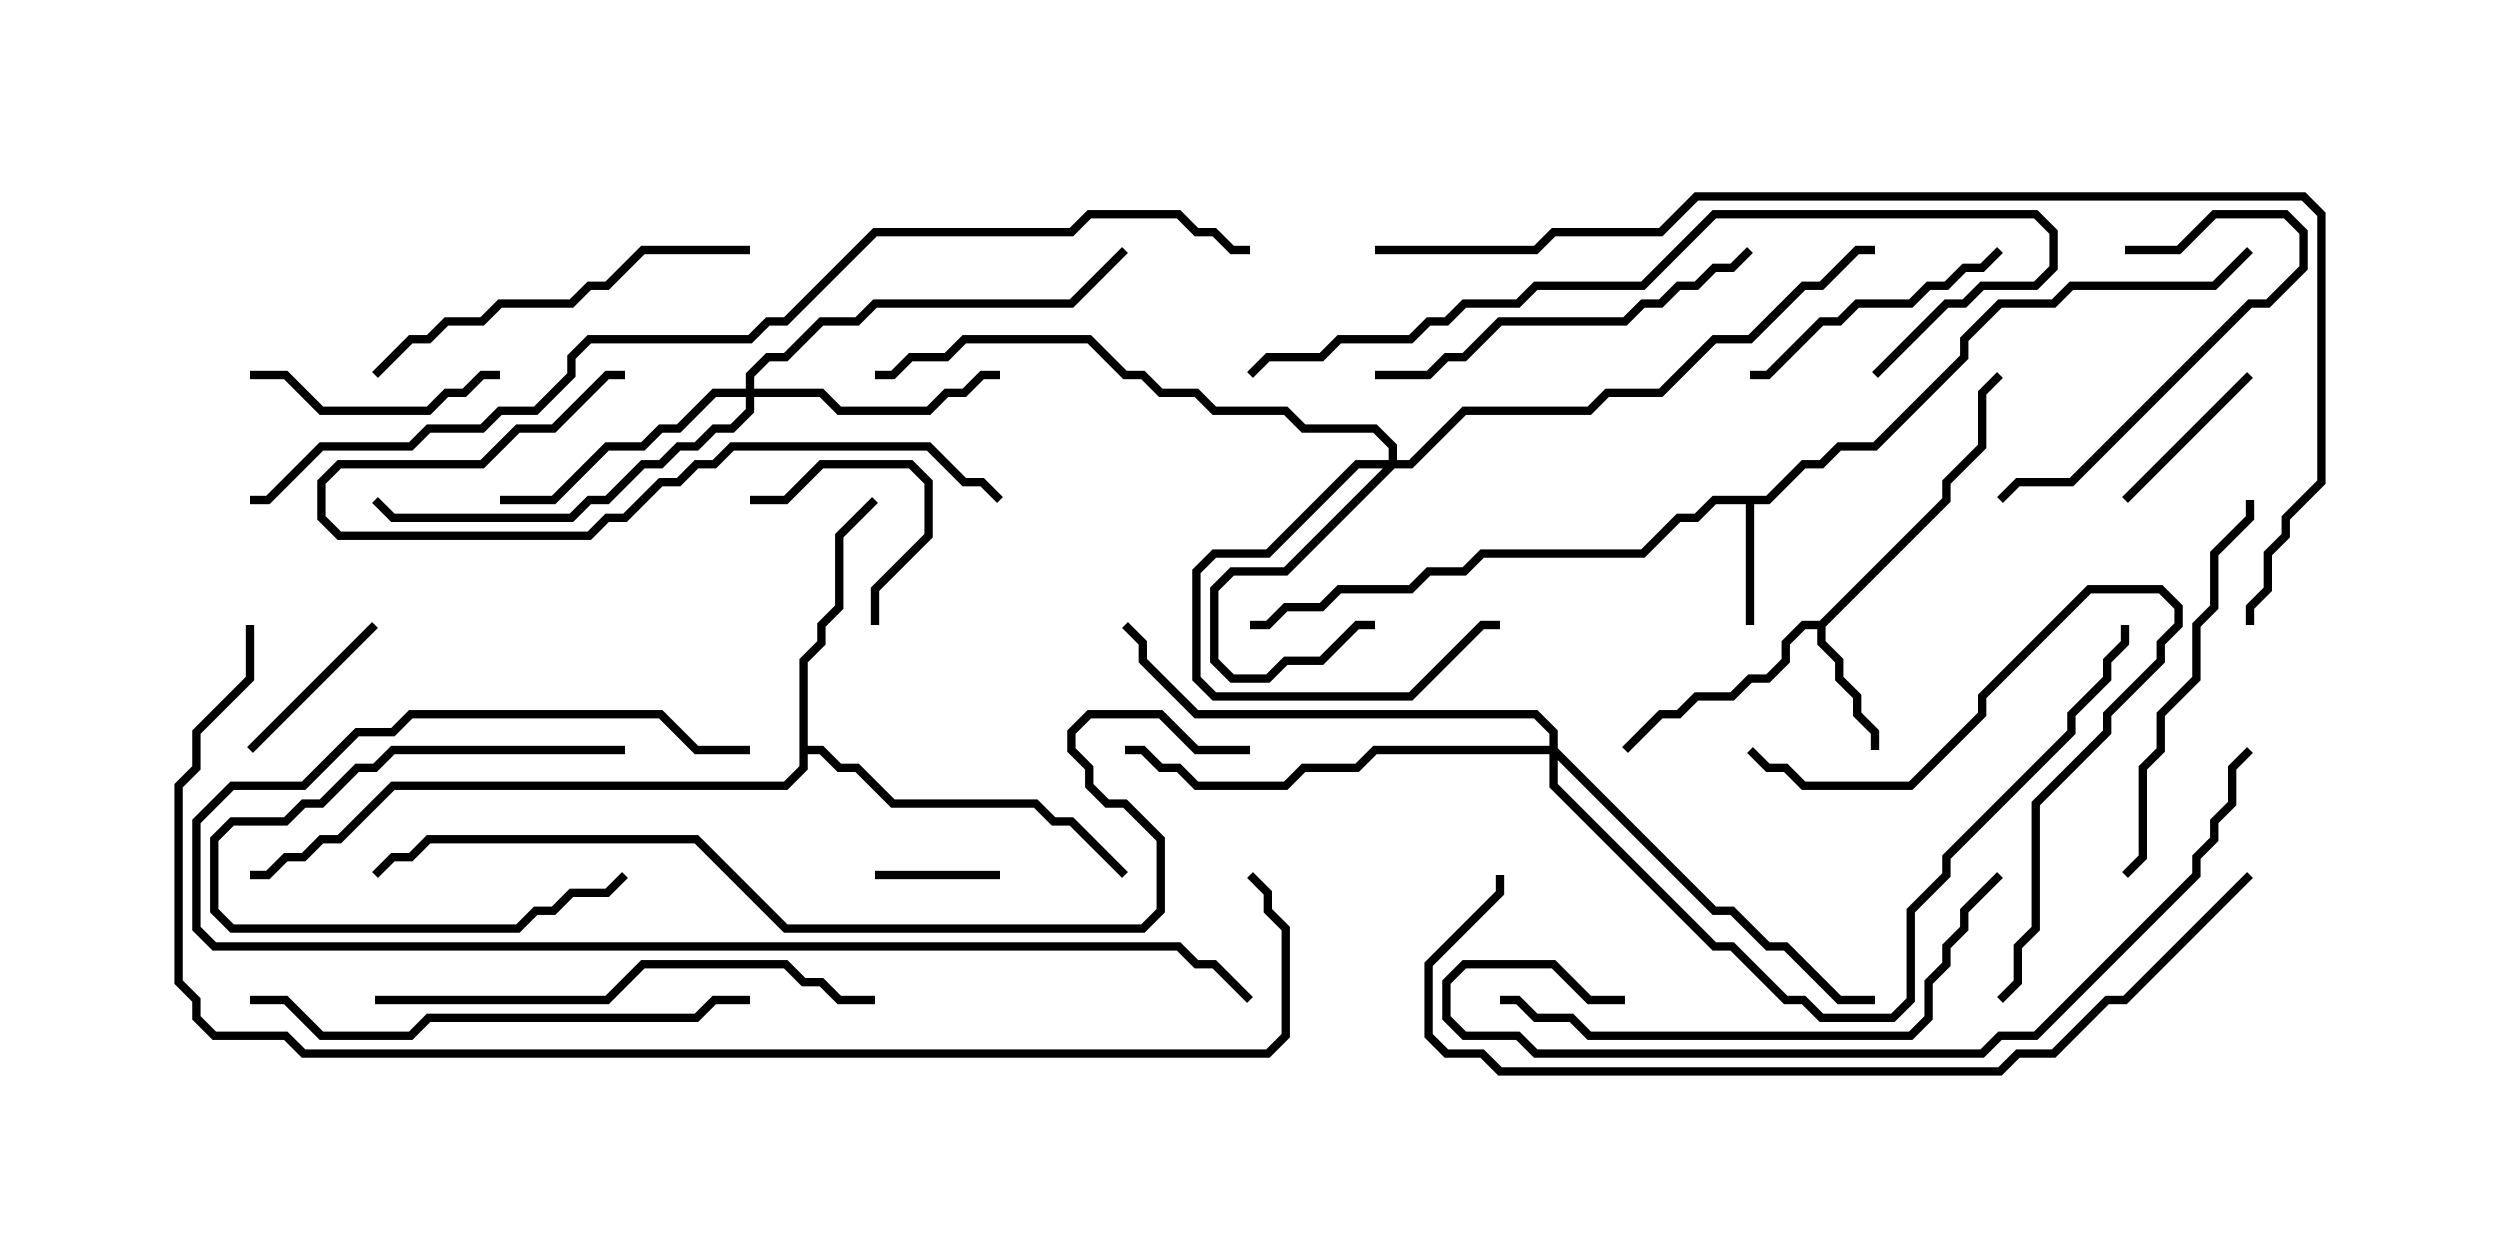 <svg version="1.1" width="30" height="15" xmlns="http://www.w3.org/2000/svg"><path d="M21.194,5.95L21.622,5.521L21.836,5.521L22.051,5.307L22.479,5.307L23.521,4.265L23.521,4.051L23.979,3.593L24.622,3.593L24.836,3.379L26.551,3.379L26.965,2.965L27.035,3.035L26.592,3.479L24.878,3.479L24.664,3.693L24.021,3.693L23.621,4.092L23.621,4.306L22.521,5.407L22.092,5.407L21.878,5.621L21.664,5.621L21.235,6.05L21.05,6.05L21.05,7.5L20.95,7.5L20.95,6.05L20.592,6.05L20.378,6.264L20.164,6.264L19.735,6.693L17.806,6.693L17.592,6.907L17.164,6.907L16.949,7.121L16.092,7.121L15.878,7.336L15.449,7.336L15.235,7.55L15,7.55L15,7.45L15.194,7.45L15.408,7.236L15.836,7.236L16.051,7.021L16.908,7.021L17.122,6.807L17.551,6.807L17.765,6.593L19.694,6.593L20.122,6.164L20.336,6.164L20.551,5.95z" stroke="none"/><path d="M21.836,7.45L23.307,5.979L23.307,5.765L23.736,5.336L23.736,4.694L23.965,4.465L24.035,4.535L23.836,4.735L23.836,5.378L23.407,5.806L23.407,6.021L21.907,7.521L21.907,7.694L22.121,7.908L22.121,8.122L22.336,8.336L22.336,8.551L22.55,8.765L22.55,9L22.45,9L22.45,8.806L22.236,8.592L22.236,8.378L22.021,8.164L22.021,7.949L21.807,7.735L21.807,7.55L21.664,7.55L21.479,7.735L21.479,7.949L21.235,8.193L21.021,8.193L20.806,8.407L20.378,8.407L20.164,8.621L19.949,8.621L19.535,9.035L19.465,8.965L19.908,8.521L20.122,8.521L20.336,8.307L20.765,8.307L20.979,8.093L21.194,8.093L21.379,7.908L21.379,7.694L21.622,7.45z" stroke="none"/><path d="M9.593,7.908L9.807,7.694L9.807,7.479L10.021,7.265L10.021,6.408L10.465,5.965L10.535,6.035L10.121,6.449L10.121,7.306L9.907,7.521L9.907,7.735L9.693,7.949L9.693,8.95L9.878,8.95L10.092,9.164L10.306,9.164L10.735,9.593L12.449,9.593L12.664,9.807L12.878,9.807L13.535,10.465L13.465,10.535L12.836,9.907L12.622,9.907L12.408,9.693L10.694,9.693L10.265,9.264L10.051,9.264L9.836,9.05L9.693,9.05L9.693,9.235L9.449,9.479L4.735,9.479L4.092,10.121L3.878,10.121L3.664,10.336L3.449,10.336L3.235,10.55L3,10.55L3,10.45L3.194,10.45L3.408,10.236L3.622,10.236L3.836,10.021L4.051,10.021L4.694,9.379L9.408,9.379L9.593,9.194z" stroke="none"/><path d="M16.664,5.521L16.664,5.378L16.479,5.193L15.622,5.193L15.408,4.979L14.551,4.979L14.336,4.764L13.908,4.764L13.694,4.55L13.479,4.55L13.051,4.121L11.592,4.121L11.378,4.336L10.949,4.336L10.735,4.55L10.5,4.55L10.5,4.45L10.694,4.45L10.908,4.236L11.336,4.236L11.551,4.021L13.092,4.021L13.521,4.45L13.735,4.45L13.949,4.664L14.378,4.664L14.592,4.879L15.449,4.879L15.664,5.093L16.521,5.093L16.764,5.336L16.764,5.521L16.908,5.521L17.551,4.879L19.051,4.879L19.265,4.664L19.908,4.664L20.551,4.021L20.979,4.021L21.622,3.379L21.836,3.379L22.265,2.95L22.5,2.95L22.5,3.05L22.306,3.05L21.878,3.479L21.664,3.479L21.021,4.121L20.592,4.121L19.949,4.764L19.306,4.764L19.092,4.979L17.592,4.979L16.949,5.621L16.735,5.621L15.449,6.907L14.806,6.907L14.621,7.092L14.621,7.908L14.806,8.093L15.194,8.093L15.408,7.879L15.836,7.879L16.265,7.45L16.5,7.45L16.5,7.55L16.306,7.55L15.878,7.979L15.449,7.979L15.235,8.193L14.765,8.193L14.521,7.949L14.521,7.051L14.765,6.807L15.408,6.807L16.594,5.621L16.306,5.621L15.235,6.693L14.592,6.693L14.407,6.878L14.407,8.122L14.592,8.307L16.908,8.307L17.765,7.45L18,7.45L18,7.55L17.806,7.55L16.949,8.407L14.551,8.407L14.307,8.164L14.307,6.836L14.551,6.593L15.194,6.593L16.265,5.521z" stroke="none"/><path d="M8.95,4.664L8.95,4.479L9.194,4.236L9.408,4.236L9.836,3.807L10.265,3.807L10.479,3.593L12.836,3.593L13.465,2.965L13.535,3.035L12.878,3.693L10.521,3.693L10.306,3.907L9.878,3.907L9.449,4.336L9.235,4.336L9.05,4.521L9.05,4.664L9.878,4.664L10.092,4.879L11.122,4.879L11.336,4.664L11.551,4.664L11.765,4.45L12,4.45L12,4.55L11.806,4.55L11.592,4.764L11.378,4.764L11.164,4.979L10.051,4.979L9.836,4.764L9.05,4.764L9.05,4.949L8.806,5.193L8.592,5.193L8.378,5.407L8.164,5.407L7.949,5.621L7.735,5.621L7.306,6.05L7.092,6.05L6.878,6.264L4.694,6.264L4.465,6.035L4.535,5.965L4.735,6.164L6.836,6.164L7.051,5.95L7.265,5.95L7.694,5.521L7.908,5.521L8.122,5.307L8.336,5.307L8.551,5.093L8.765,5.093L8.95,4.908L8.95,4.764L8.592,4.764L8.164,5.193L7.949,5.193L7.735,5.407L7.306,5.407L6.664,6.05L6,6.05L6,5.95L6.622,5.95L7.265,5.307L7.694,5.307L7.908,5.093L8.122,5.093L8.551,4.664z" stroke="none"/><path d="M18.593,8.95L18.593,8.806L18.408,8.621L14.336,8.621L13.664,7.949L13.664,7.735L13.465,7.535L13.535,7.465L13.764,7.694L13.764,7.908L14.378,8.521L18.449,8.521L18.693,8.765L18.693,8.979L20.592,10.879L20.806,10.879L21.235,11.307L21.449,11.307L22.092,11.95L22.5,11.95L22.5,12.05L22.051,12.05L21.408,11.407L21.194,11.407L20.765,10.979L20.551,10.979L18.693,9.121L18.693,9.408L20.592,11.307L20.806,11.307L21.449,11.95L21.664,11.95L21.878,12.164L22.694,12.164L22.879,11.979L22.879,10.908L23.307,10.479L23.307,10.265L24.807,8.765L24.807,8.551L25.236,8.122L25.236,7.908L25.45,7.694L25.45,7.5L25.55,7.5L25.55,7.735L25.336,7.949L25.336,8.164L24.907,8.592L24.907,8.806L23.407,10.306L23.407,10.521L22.979,10.949L22.979,12.021L22.735,12.264L21.836,12.264L21.622,12.05L21.408,12.05L20.765,11.407L20.551,11.407L18.593,9.449L18.593,9.05L16.521,9.05L16.306,9.264L15.664,9.264L15.449,9.479L14.336,9.479L14.122,9.264L13.908,9.264L13.694,9.05L13.5,9.05L13.5,8.95L13.735,8.95L13.949,9.164L14.164,9.164L14.378,9.379L15.408,9.379L15.622,9.164L16.265,9.164L16.479,8.95z" stroke="none"/><path d="M10.5,10.55L10.5,10.45L12,10.45L12,10.55z" stroke="none"/><path d="M7.5,8.95L7.5,9.05L4.735,9.05L4.521,9.264L4.306,9.264L3.878,9.693L3.664,9.693L3.449,9.907L2.806,9.907L2.621,10.092L2.621,10.908L2.806,11.093L6.194,11.093L6.408,10.879L6.622,10.879L6.836,10.664L7.265,10.664L7.465,10.465L7.535,10.535L7.306,10.764L6.878,10.764L6.664,10.979L6.449,10.979L6.235,11.193L2.765,11.193L2.521,10.949L2.521,10.051L2.765,9.807L3.408,9.807L3.622,9.593L3.836,9.593L4.265,9.164L4.479,9.164L4.694,8.95z" stroke="none"/><path d="M3.035,9.035L2.965,8.965L4.465,7.465L4.535,7.535z" stroke="none"/><path d="M26.965,4.465L27.035,4.535L25.535,6.035L25.465,5.965z" stroke="none"/><path d="M9,6.05L9,5.95L9.408,5.95L9.836,5.521L10.949,5.521L11.193,5.765L11.193,6.449L10.55,7.092L10.55,7.5L10.45,7.5L10.45,7.051L11.093,6.408L11.093,5.806L10.908,5.621L9.878,5.621L9.449,6.05z" stroke="none"/><path d="M3,4.55L3,4.45L3.449,4.45L3.878,4.879L5.122,4.879L5.336,4.664L5.551,4.664L5.765,4.45L6,4.45L6,4.55L5.806,4.55L5.592,4.764L5.378,4.764L5.164,4.979L3.836,4.979L3.408,4.55z" stroke="none"/><path d="M23.965,2.965L24.035,3.035L23.806,3.264L23.592,3.264L23.378,3.479L23.164,3.479L22.949,3.693L22.306,3.693L22.092,3.907L21.878,3.907L21.235,4.55L21,4.55L21,4.45L21.194,4.45L21.836,3.807L22.051,3.807L22.265,3.593L22.908,3.593L23.122,3.379L23.336,3.379L23.551,3.164L23.765,3.164z" stroke="none"/><path d="M25.5,3.05L25.5,2.95L26.122,2.95L26.551,2.521L27.449,2.521L27.693,2.765L27.693,3.235L27.235,3.693L27.021,3.693L24.878,5.836L24.235,5.836L24.035,6.035L23.965,5.965L24.194,5.736L24.836,5.736L26.979,3.593L27.194,3.593L27.593,3.194L27.593,2.806L27.408,2.621L26.592,2.621L26.164,3.05z" stroke="none"/><path d="M24.035,12.035L23.965,11.965L24.164,11.765L24.164,11.336L24.379,11.122L24.379,9.622L25.236,8.765L25.236,8.551L25.879,7.908L25.879,7.694L26.093,7.479L26.093,7.306L25.908,7.121L25.092,7.121L23.836,8.378L23.836,8.592L22.949,9.479L21.622,9.479L21.408,9.264L21.194,9.264L20.965,9.035L21.035,8.965L21.235,9.164L21.449,9.164L21.664,9.379L22.908,9.379L23.736,8.551L23.736,8.336L25.051,7.021L25.949,7.021L26.193,7.265L26.193,7.521L25.979,7.735L25.979,7.949L25.336,8.592L25.336,8.806L24.479,9.664L24.479,11.164L24.264,11.378L24.264,11.806z" stroke="none"/><path d="M25.535,10.535L25.465,10.465L25.664,10.265L25.664,9.194L25.879,8.979L25.879,8.551L26.307,8.122L26.307,7.479L26.521,7.265L26.521,6.622L26.95,6.194L26.95,6L27.05,6L27.05,6.235L26.621,6.664L26.621,7.306L26.407,7.521L26.407,8.164L25.979,8.592L25.979,9.021L25.764,9.235L25.764,10.306z" stroke="none"/><path d="M12.035,5.965L11.965,6.035L11.765,5.836L11.551,5.836L11.122,5.407L8.806,5.407L8.592,5.621L8.378,5.621L8.164,5.836L7.949,5.836L7.521,6.264L7.306,6.264L7.092,6.479L4.051,6.479L3.807,6.235L3.807,5.765L4.051,5.521L5.765,5.521L6.194,5.093L6.622,5.093L7.265,4.45L7.5,4.45L7.5,4.55L7.306,4.55L6.664,5.193L6.235,5.193L5.806,5.621L4.092,5.621L3.907,5.806L3.907,6.194L4.092,6.379L7.051,6.379L7.265,6.164L7.479,6.164L7.908,5.736L8.122,5.736L8.336,5.521L8.551,5.521L8.765,5.307L11.164,5.307L11.592,5.736L11.806,5.736z" stroke="none"/><path d="M9,2.95L9,3.05L7.735,3.05L7.306,3.479L7.092,3.479L6.878,3.693L6.021,3.693L5.806,3.907L5.378,3.907L5.164,4.121L4.949,4.121L4.535,4.535L4.465,4.465L4.908,4.021L5.122,4.021L5.336,3.807L5.765,3.807L5.979,3.593L6.836,3.593L7.051,3.379L7.265,3.379L7.694,2.95z" stroke="none"/><path d="M20.965,2.965L21.035,3.035L20.806,3.264L20.592,3.264L20.378,3.479L20.164,3.479L19.949,3.693L19.735,3.693L19.521,3.907L18.021,3.907L17.592,4.336L17.378,4.336L17.164,4.55L16.5,4.55L16.5,4.45L17.122,4.45L17.336,4.236L17.551,4.236L17.979,3.807L19.479,3.807L19.694,3.593L19.908,3.593L20.122,3.379L20.336,3.379L20.551,3.164L20.765,3.164z" stroke="none"/><path d="M4.5,12.05L4.5,11.95L7.265,11.95L7.694,11.521L9.449,11.521L9.664,11.736L9.878,11.736L10.092,11.95L10.5,11.95L10.5,12.05L10.051,12.05L9.836,11.836L9.622,11.836L9.408,11.621L7.735,11.621L7.306,12.05z" stroke="none"/><path d="M3,12.05L3,11.95L3.449,11.95L3.878,12.379L4.908,12.379L5.122,12.164L8.336,12.164L8.551,11.95L9,11.95L9,12.05L8.592,12.05L8.378,12.264L5.164,12.264L4.949,12.479L3.836,12.479L3.408,12.05z" stroke="none"/><path d="M18,12.05L18,11.95L18.235,11.95L18.449,12.164L18.878,12.164L19.092,12.379L22.908,12.379L23.093,12.194L23.093,11.765L23.307,11.551L23.307,11.336L23.521,11.122L23.521,10.908L23.965,10.465L24.035,10.535L23.621,10.949L23.621,11.164L23.407,11.378L23.407,11.592L23.193,11.806L23.193,12.235L22.949,12.479L19.051,12.479L18.836,12.264L18.408,12.264L18.194,12.05z" stroke="none"/><path d="M9,8.95L9,9.05L8.336,9.05L7.908,8.621L4.949,8.621L4.735,8.836L4.306,8.836L3.664,9.479L2.806,9.479L2.407,9.878L2.407,11.122L2.592,11.307L14.164,11.307L14.378,11.521L14.592,11.521L15.035,11.965L14.965,12.035L14.551,11.621L14.336,11.621L14.122,11.407L2.551,11.407L2.307,11.164L2.307,9.836L2.765,9.379L3.622,9.379L4.265,8.736L4.694,8.736L4.908,8.521L7.949,8.521L8.378,8.95z" stroke="none"/><path d="M22.535,4.535L22.465,4.465L23.336,3.593L23.551,3.593L23.765,3.379L24.408,3.379L24.593,3.194L24.593,2.806L24.408,2.621L20.592,2.621L19.735,3.479L18.449,3.479L18.235,3.693L17.592,3.693L17.378,3.907L17.164,3.907L16.949,4.121L16.092,4.121L15.878,4.336L15.235,4.336L15.035,4.535L14.965,4.465L15.194,4.236L15.836,4.236L16.051,4.021L16.908,4.021L17.122,3.807L17.336,3.807L17.551,3.593L18.194,3.593L18.408,3.379L19.694,3.379L20.551,2.521L24.449,2.521L24.693,2.765L24.693,3.235L24.449,3.479L23.806,3.479L23.592,3.693L23.378,3.693z" stroke="none"/><path d="M19.5,11.95L19.5,12.05L19.051,12.05L18.622,11.621L17.592,11.621L17.407,11.806L17.407,12.194L17.592,12.379L18.235,12.379L18.449,12.593L23.765,12.593L23.979,12.379L24.408,12.379L26.307,10.479L26.307,10.265L26.521,10.051L26.521,9.836L26.736,9.622L26.736,9.194L26.965,8.965L27.035,9.035L26.836,9.235L26.836,9.664L26.621,9.878L26.621,10.092L26.407,10.306L26.407,10.521L24.449,12.479L24.021,12.479L23.806,12.693L18.408,12.693L18.194,12.479L17.551,12.479L17.307,12.235L17.307,11.765L17.551,11.521L18.664,11.521L19.092,11.95z" stroke="none"/><path d="M26.965,10.465L27.035,10.535L25.521,12.05L25.306,12.05L24.664,12.693L24.235,12.693L24.021,12.907L17.979,12.907L17.765,12.693L17.336,12.693L17.093,12.449L17.093,11.551L17.95,10.694L17.95,10.5L18.05,10.5L18.05,10.735L17.193,11.592L17.193,12.408L17.378,12.593L17.806,12.593L18.021,12.807L23.979,12.807L24.194,12.593L24.622,12.593L25.265,11.95L25.479,11.95z" stroke="none"/><path d="M15,8.95L15,9.05L14.336,9.05L13.908,8.621L13.092,8.621L12.907,8.806L12.907,8.979L13.121,9.194L13.121,9.408L13.306,9.593L13.521,9.593L13.979,10.051L13.979,10.949L13.735,11.193L9.408,11.193L8.336,10.121L5.164,10.121L4.949,10.336L4.735,10.336L4.535,10.535L4.465,10.465L4.694,10.236L4.908,10.236L5.122,10.021L8.378,10.021L9.449,11.093L13.694,11.093L13.879,10.908L13.879,10.092L13.479,9.693L13.265,9.693L13.021,9.449L13.021,9.235L12.807,9.021L12.807,8.765L13.051,8.521L13.949,8.521L14.378,8.95z" stroke="none"/><path d="M16.5,3.05L16.5,2.95L18.408,2.95L18.622,2.736L19.908,2.736L20.336,2.307L27.664,2.307L27.907,2.551L27.907,5.806L27.479,6.235L27.479,6.449L27.264,6.664L27.264,7.092L27.05,7.306L27.05,7.5L26.95,7.5L26.95,7.265L27.164,7.051L27.164,6.622L27.379,6.408L27.379,6.194L27.807,5.765L27.807,2.592L27.622,2.407L20.378,2.407L19.949,2.836L18.664,2.836L18.449,3.05z" stroke="none"/><path d="M2.95,7.5L3.05,7.5L3.05,8.164L2.407,8.806L2.407,9.235L2.193,9.449L2.193,11.765L2.407,11.979L2.407,12.194L2.592,12.379L3.449,12.379L3.664,12.593L15.194,12.593L15.379,12.408L15.379,11.164L15.164,10.949L15.164,10.735L14.965,10.535L15.035,10.465L15.264,10.694L15.264,10.908L15.479,11.122L15.479,12.449L15.235,12.693L3.622,12.693L3.408,12.479L2.551,12.479L2.307,12.235L2.307,12.021L2.093,11.806L2.093,9.408L2.307,9.194L2.307,8.765L2.95,8.122z" stroke="none"/><path d="M3,6.05L3,5.95L3.194,5.95L3.836,5.307L4.908,5.307L5.122,5.093L5.765,5.093L5.979,4.879L6.408,4.879L6.807,4.479L6.807,4.265L7.051,4.021L8.979,4.021L9.194,3.807L9.408,3.807L10.479,2.736L12.836,2.736L13.051,2.521L14.164,2.521L14.378,2.736L14.592,2.736L14.806,2.95L15,2.95L15,3.05L14.765,3.05L14.551,2.836L14.336,2.836L14.122,2.621L13.092,2.621L12.878,2.836L10.521,2.836L9.449,3.907L9.235,3.907L9.021,4.121L7.092,4.121L6.907,4.306L6.907,4.521L6.449,4.979L6.021,4.979L5.806,5.193L5.164,5.193L4.949,5.407L3.878,5.407L3.235,6.05z" stroke="none"/></svg>